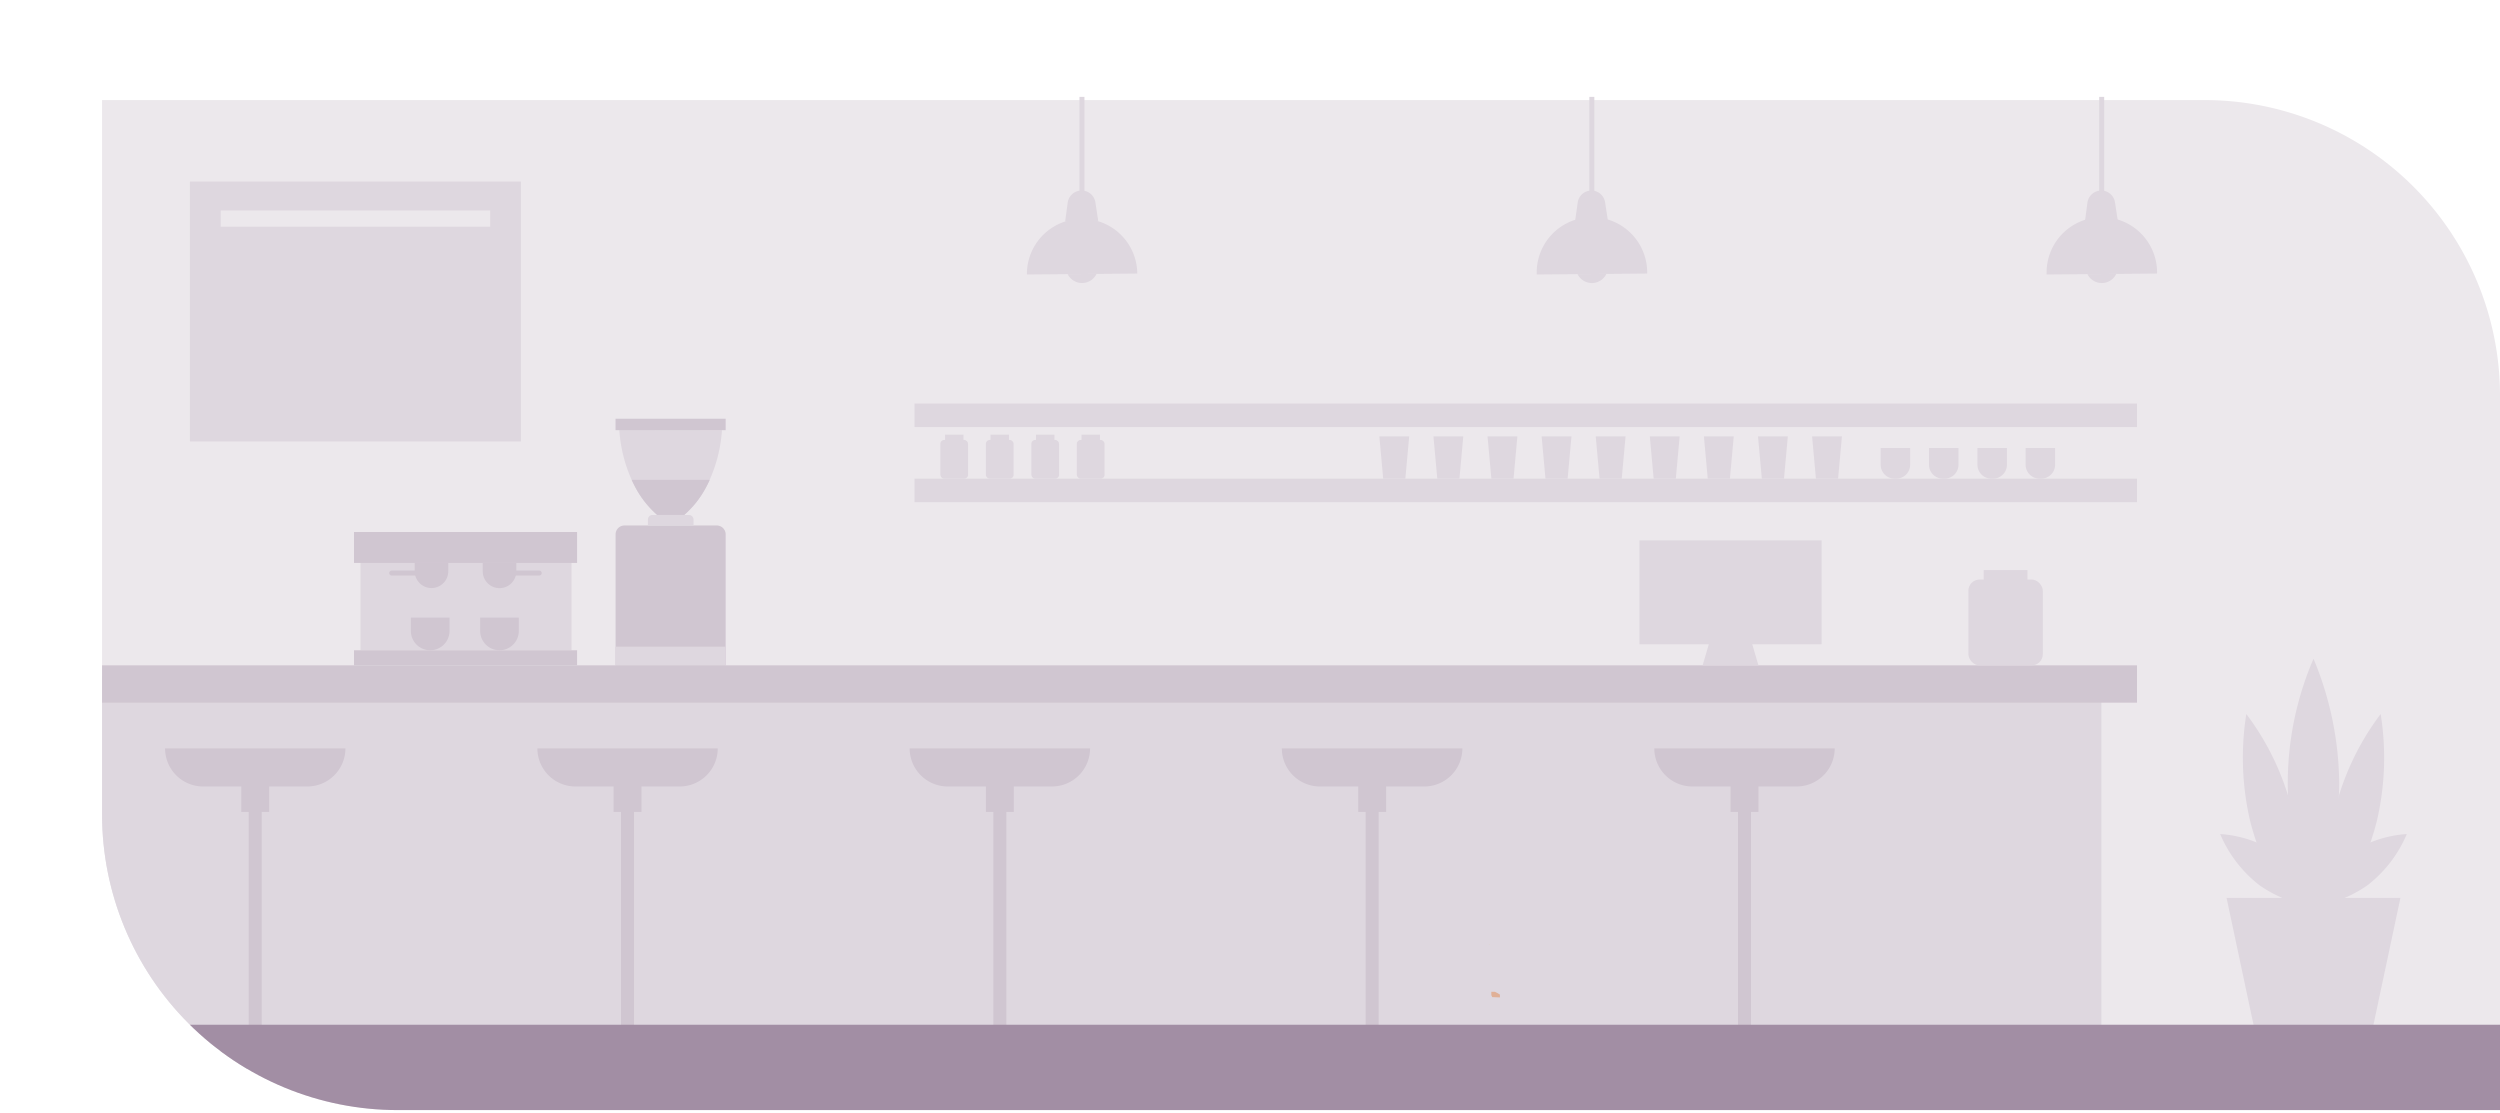 <svg xmlns="http://www.w3.org/2000/svg" xmlns:xlink="http://www.w3.org/1999/xlink" viewBox="0 0 501.92 223.52"><defs><style>.cls-1,.cls-4,.cls-7{fill:none;}.cls-2{clip-path:url(#clip-path);}.cls-3{fill:#ece8ec;}.cls-4{stroke:#ded7df;}.cls-4,.cls-7{stroke-miterlimit:10;}.cls-5{fill:#ded7df;}.cls-6{fill:#d0c6d1;}.cls-7{stroke:#d0c6d1;stroke-linecap:round;}.cls-8{fill:#a28ea4;}.cls-9{fill:#ffb414;}.cls-10{fill:#e0b097;}</style><clipPath id="clip-path" transform="translate(20.49 19.45)"><path class="cls-1" d="M482.11,203.42H59.34A59.35,59.35,0,0,1,0,144.08V0H422.77a59.34,59.34,0,0,1,59.34,59.34Z"/></clipPath></defs><g id="Layer_2" data-name="Layer 2"><g id="illustrations"><g class="cls-2"><path class="cls-3" d="M481.43,60V204.06H58.66A59.35,59.35,0,0,1-.68,144.72V.64H422.09A59.34,59.34,0,0,1,481.43,60Z" transform="translate(20.49 19.45)"/><line class="cls-4" x1="421.95" y1="38.7" x2="421.95"/><path class="cls-5" d="M412.58,35.47a11.09,11.09,0,1,0-22.17.19Z" transform="translate(20.49 19.45)"/><path class="cls-5" d="M398.6,35.59a3.22,3.22,0,0,0,5.79-.05Z" transform="translate(20.49 19.45)"/><path class="cls-5" d="M401.35,18.8h0a2.82,2.82,0,0,0-2.75,2.43L398.1,25l6.61-.06-.57-3.72A2.8,2.8,0,0,0,401.35,18.8Z" transform="translate(20.49 19.45)"/><line class="cls-4" x1="319.59" y1="38.7" x2="319.59"/><path class="cls-5" d="M310.21,35.47a11.09,11.09,0,1,0-22.17.19Z" transform="translate(20.49 19.45)"/><path class="cls-5" d="M296.23,35.59a3.22,3.22,0,0,0,5.79-.05Z" transform="translate(20.49 19.45)"/><path class="cls-5" d="M299,18.8h0a2.8,2.8,0,0,0-2.74,2.43L295.73,25l6.61-.06-.57-3.72A2.8,2.8,0,0,0,299,18.8Z" transform="translate(20.49 19.45)"/><line class="cls-4" x1="217.22" y1="38.7" x2="217.22"/><path class="cls-5" d="M207.84,35.47a11.08,11.08,0,1,0-22.16.19Z" transform="translate(20.49 19.45)"/><path class="cls-5" d="M193.86,35.59a3.23,3.23,0,0,0,5.8-.05Z" transform="translate(20.49 19.45)"/><path class="cls-5" d="M196.62,18.8h0a2.82,2.82,0,0,0-2.75,2.43L193.36,25,200,24.9l-.57-3.72A2.8,2.8,0,0,0,196.62,18.8Z" transform="translate(20.49 19.45)"/><path class="cls-5" d="M124.46,66.92a29.28,29.28,0,0,1-2.49,10c-.26.59-.56,1.19-.89,1.78a19.4,19.4,0,0,1-4.22,5.26h-5.43A19.69,19.69,0,0,1,107,78.26c-.24-.46-.47-.91-.67-1.37a29.12,29.12,0,0,1-2.48-10Z" transform="translate(20.49 19.45)"/><rect class="cls-6" x="123.58" y="84.07" width="22.11" height="2.3"/><path class="cls-6" d="M125.2,87.84v26.29H103.1V87.84a1.79,1.79,0,0,1,1.78-1.79h18.53A1.79,1.79,0,0,1,125.2,87.84Z" transform="translate(20.49 19.45)"/><rect class="cls-5" x="123.58" y="129.83" width="22.11" height="3.75"/><rect class="cls-5" x="72.38" y="111.77" width="42.37" height="18.78"/><rect class="cls-6" x="71.07" y="106.81" width="44.79" height="6.21"/><path class="cls-6" d="M82.49,124h7.76a0,0,0,0,1,0,0v2.67a3.88,3.88,0,0,1-3.88,3.88h0a3.88,3.88,0,0,1-3.88-3.88V124A0,0,0,0,1,82.49,124Z"/><path class="cls-6" d="M96.4,124h7.76a0,0,0,0,1,0,0v2.67a3.88,3.88,0,0,1-3.88,3.88h0a3.88,3.88,0,0,1-3.88-3.88V124A0,0,0,0,1,96.4,124Z"/><rect class="cls-6" x="71.07" y="130.55" width="44.79" height="3.03"/><path class="cls-6" d="M122,76.89c-.26.59-.56,1.19-.89,1.78a19.4,19.4,0,0,1-4.22,5.26h-5.43A19.69,19.69,0,0,1,107,78.26c-.24-.46-.47-.91-.67-1.37Z" transform="translate(20.49 19.45)"/><path class="cls-5" d="M131,103.39h7.32a.92.92,0,0,1,.92.92v1.2a0,0,0,0,1,0,0h-9.16a0,0,0,0,1,0,0v-1.2A.92.92,0,0,1,131,103.39Z"/><rect class="cls-5" y="135.73" width="421.89" height="74.34"/><rect class="cls-6" x="18.88" y="133.58" width="410.16" height="7.5"/><path class="cls-6" d="M107.88,150.25H144.1a0,0,0,0,1,0,0v0a7.65,7.65,0,0,1-7.65,7.65H115.54a7.65,7.65,0,0,1-7.65-7.65v0a0,0,0,0,1,0,0Z"/><rect class="cls-6" x="123.19" y="154.08" width="5.6" height="8.93"/><rect class="cls-6" x="123.19" y="207.42" width="5.6" height="5.41"/><rect class="cls-6" x="124.68" y="159.4" width="2.61" height="51.51"/><path class="cls-6" d="M111.86,210.91h28.26a3.59,3.59,0,0,1,3.59,3.59v0a0,0,0,0,1,0,0H108.27a0,0,0,0,1,0,0v0A3.59,3.59,0,0,1,111.86,210.91Z"/><path class="cls-6" d="M182.63,150.25h36.22a0,0,0,0,1,0,0v0a7.65,7.65,0,0,1-7.65,7.65H190.28a7.65,7.65,0,0,1-7.65-7.65v0A0,0,0,0,1,182.63,150.25Z"/><rect class="cls-6" x="197.94" y="154.08" width="5.6" height="8.93"/><rect class="cls-6" x="197.94" y="207.42" width="5.6" height="5.41"/><rect class="cls-6" x="199.43" y="159.4" width="2.61" height="51.51"/><path class="cls-6" d="M186.61,210.91h28.26a3.59,3.59,0,0,1,3.59,3.59v0a0,0,0,0,1,0,0H183a0,0,0,0,1,0,0v0A3.59,3.59,0,0,1,186.61,210.91Z"/><path class="cls-6" d="M257.38,150.25H293.6a0,0,0,0,1,0,0v0a7.65,7.65,0,0,1-7.65,7.65H265a7.65,7.65,0,0,1-7.65-7.65v0A0,0,0,0,1,257.38,150.25Z"/><rect class="cls-6" x="272.69" y="154.08" width="5.6" height="8.93"/><rect class="cls-6" x="272.69" y="207.42" width="5.6" height="5.41"/><rect class="cls-6" x="274.18" y="159.4" width="2.61" height="51.51"/><path class="cls-6" d="M261.36,210.91h28.26a3.59,3.59,0,0,1,3.59,3.59v0a0,0,0,0,1,0,0H257.77a0,0,0,0,1,0,0v0a3.59,3.59,0,0,1,3.59-3.59Z"/><path class="cls-6" d="M332.13,150.25h36.22a0,0,0,0,1,0,0v0a7.65,7.65,0,0,1-7.65,7.65H339.78a7.65,7.65,0,0,1-7.65-7.65v0A0,0,0,0,1,332.13,150.25Z"/><rect class="cls-6" x="347.44" y="154.08" width="5.6" height="8.93"/><rect class="cls-6" x="347.44" y="207.42" width="5.6" height="5.41"/><rect class="cls-6" x="348.93" y="159.4" width="2.61" height="51.51"/><path class="cls-6" d="M336.11,210.91h28.26A3.59,3.59,0,0,1,368,214.5v0a0,0,0,0,1,0,0H332.52a0,0,0,0,1,0,0v0A3.59,3.59,0,0,1,336.11,210.91Z"/><path class="cls-6" d="M33.13,150.25H69.35a0,0,0,0,1,0,0v0a7.65,7.65,0,0,1-7.65,7.65H40.79a7.65,7.65,0,0,1-7.65-7.65v0A0,0,0,0,1,33.13,150.25Z"/><rect class="cls-6" x="48.44" y="154.08" width="5.6" height="8.93"/><rect class="cls-6" x="48.44" y="207.42" width="5.6" height="5.41"/><rect class="cls-6" x="49.94" y="159.4" width="2.61" height="51.51"/><path class="cls-6" d="M37.11,210.91H65.37A3.59,3.59,0,0,1,69,214.5v0a0,0,0,0,1,0,0H33.52a0,0,0,0,1,0,0v0A3.59,3.59,0,0,1,37.11,210.91Z"/><rect class="cls-5" x="183.6" y="81.01" width="245.44" height="4.73"/><rect class="cls-5" x="183.6" y="96.1" width="245.44" height="4.73"/><rect class="cls-5" x="329.15" y="108.5" width="36.57" height="20.85"/><polygon class="cls-5" points="353.04 133.59 341.83 133.59 344.42 124.75 350.45 124.75 353.04 133.59"/><rect class="cls-5" x="38.13" y="36.44" width="66.45" height="52.19"/><rect class="cls-3" x="44.31" y="42.26" width="54.1" height="3.26"/><path class="cls-5" d="M397,89.94h5.93a0,0,0,0,1,0,0V93.3a2.8,2.8,0,0,1-2.8,2.8h-.32a2.8,2.8,0,0,1-2.8-2.8V89.94A0,0,0,0,1,397,89.94Z"/><path class="cls-5" d="M406.67,89.94h5.93a0,0,0,0,1,0,0V93.3a2.8,2.8,0,0,1-2.8,2.8h-.32a2.8,2.8,0,0,1-2.8-2.8V89.94A0,0,0,0,1,406.67,89.94Z"/><path class="cls-5" d="M377.57,89.94h5.93a0,0,0,0,1,0,0V93.3a2.8,2.8,0,0,1-2.8,2.8h-.32a2.8,2.8,0,0,1-2.8-2.8V89.94a0,0,0,0,1,0,0Z"/><path class="cls-5" d="M387.27,89.94h5.93a0,0,0,0,1,0,0V93.3a2.8,2.8,0,0,1-2.8,2.8h-.32a2.8,2.8,0,0,1-2.8-2.8V89.94A0,0,0,0,1,387.27,89.94Z"/><polygon class="cls-5" points="369.03 96.1 364.58 96.1 363.81 87.62 369.8 87.62 369.03 96.1"/><polygon class="cls-5" points="358.17 96.1 353.72 96.1 352.95 87.62 358.94 87.62 358.17 96.1"/><polygon class="cls-5" points="347.31 96.1 342.86 96.1 342.09 87.62 348.08 87.62 347.31 96.1"/><polygon class="cls-5" points="336.45 96.1 332 96.1 331.23 87.62 337.22 87.62 336.45 96.1"/><polygon class="cls-5" points="325.59 96.1 321.14 96.1 320.37 87.62 326.36 87.62 325.59 96.1"/><polygon class="cls-5" points="314.73 96.1 310.28 96.1 309.51 87.62 315.5 87.62 314.73 96.1"/><polygon class="cls-5" points="303.87 96.1 299.42 96.1 298.65 87.62 304.64 87.62 303.87 96.1"/><polygon class="cls-5" points="293.01 96.1 288.56 96.1 287.79 87.62 293.78 87.62 293.01 96.1"/><polygon class="cls-5" points="282.15 96.1 277.7 96.1 276.93 87.62 282.92 87.62 282.15 96.1"/><rect class="cls-5" x="188.79" y="88.33" width="5.57" height="7.77" rx="0.77"/><rect class="cls-5" x="189.73" y="87.27" width="3.71" height="1.62"/><rect class="cls-5" x="197.93" y="88.33" width="5.57" height="7.77" rx="0.77"/><rect class="cls-5" x="198.86" y="87.27" width="3.71" height="1.62"/><rect class="cls-5" x="207.06" y="88.33" width="5.57" height="7.77" rx="0.77"/><rect class="cls-5" x="207.99" y="87.27" width="3.71" height="1.62"/><rect class="cls-5" x="216.19" y="88.33" width="5.57" height="7.77" rx="0.77"/><rect class="cls-5" x="217.13" y="87.27" width="3.71" height="1.62"/><polygon class="cls-5" points="473.32 220.76 455.63 220.76 447.02 180.26 481.93 180.26 473.32 220.76"/><path class="cls-5" d="M454.8,158.3a25.52,25.52,0,0,1-12.24,4.47A23.24,23.24,0,0,1,462.72,148,25.45,25.45,0,0,1,454.8,158.3Z" transform="translate(20.49 19.45)"/><path class="cls-5" d="M433.17,158.3a25.52,25.52,0,0,0,12.24,4.47A23.24,23.24,0,0,0,425.25,148,25.55,25.55,0,0,0,433.17,158.3Z" transform="translate(20.49 19.45)"/><path class="cls-5" d="M449.15,137.85a66.34,66.34,0,0,1-5.16,25,63.15,63.15,0,0,1,0-50.05A66.36,66.36,0,0,1,449.15,137.85Z" transform="translate(20.49 19.45)"/><path class="cls-5" d="M456.7,145.4a55.74,55.74,0,0,1-9.23,19.44,53.23,53.23,0,0,1,10-40.94A55.7,55.7,0,0,1,456.7,145.4Z" transform="translate(20.49 19.45)"/><path class="cls-5" d="M431.27,145.4a56,56,0,0,0,9.23,19.44,53.23,53.23,0,0,0-10-40.94A55.94,55.94,0,0,0,431.27,145.4Z" transform="translate(20.49 19.45)"/><path class="cls-5" d="M444,151.31s-5.46,0-5.53.38-1.66,2.16.31,3.55,4.76,3.26,4.76,3.26,5.6-.53,5.88-1,.86-1.61.86-1.61l-3.85-6Z" transform="translate(20.49 19.45)"/><path class="cls-6" d="M83.24,113H90a0,0,0,0,1,0,0v1.69a3.37,3.37,0,0,1-3.37,3.37h0a3.37,3.37,0,0,1-3.37-3.37V113A0,0,0,0,1,83.24,113Z"/><line class="cls-7" x1="78.64" y1="115.05" x2="86" y2="115.05"/><path class="cls-6" d="M79.81,93.57h0a3.37,3.37,0,0,1,3.37,3.37v1.69a0,0,0,0,1,0,0H76.44a0,0,0,0,1,0,0V96.94A3.37,3.37,0,0,1,79.81,93.57Z" transform="translate(180.1 211.65) rotate(-180)"/><line class="cls-7" x1="108.26" y1="115.05" x2="100.91" y2="115.05"/><rect class="cls-5" x="395.19" y="116.35" width="14.94" height="17.24" rx="2.25"/><rect class="cls-5" x="398.26" y="114.45" width="8.79" height="2.44"/><path class="cls-8" d="M481.43,186.28v17.78H58.66a59.14,59.14,0,0,1-42.35-17.78Z" transform="translate(20.49 19.45)"/><path class="cls-9" d="M278.49,170.13l0,.06h-.05Z" transform="translate(20.49 19.45)"/><path class="cls-10" d="M279.1,180.74l1.54.06a3.59,3.59,0,0,0,0-.57,7.56,7.56,0,0,0-1-.56h-.72v.67Z" transform="translate(20.49 19.45)"/></g></g></g></svg>